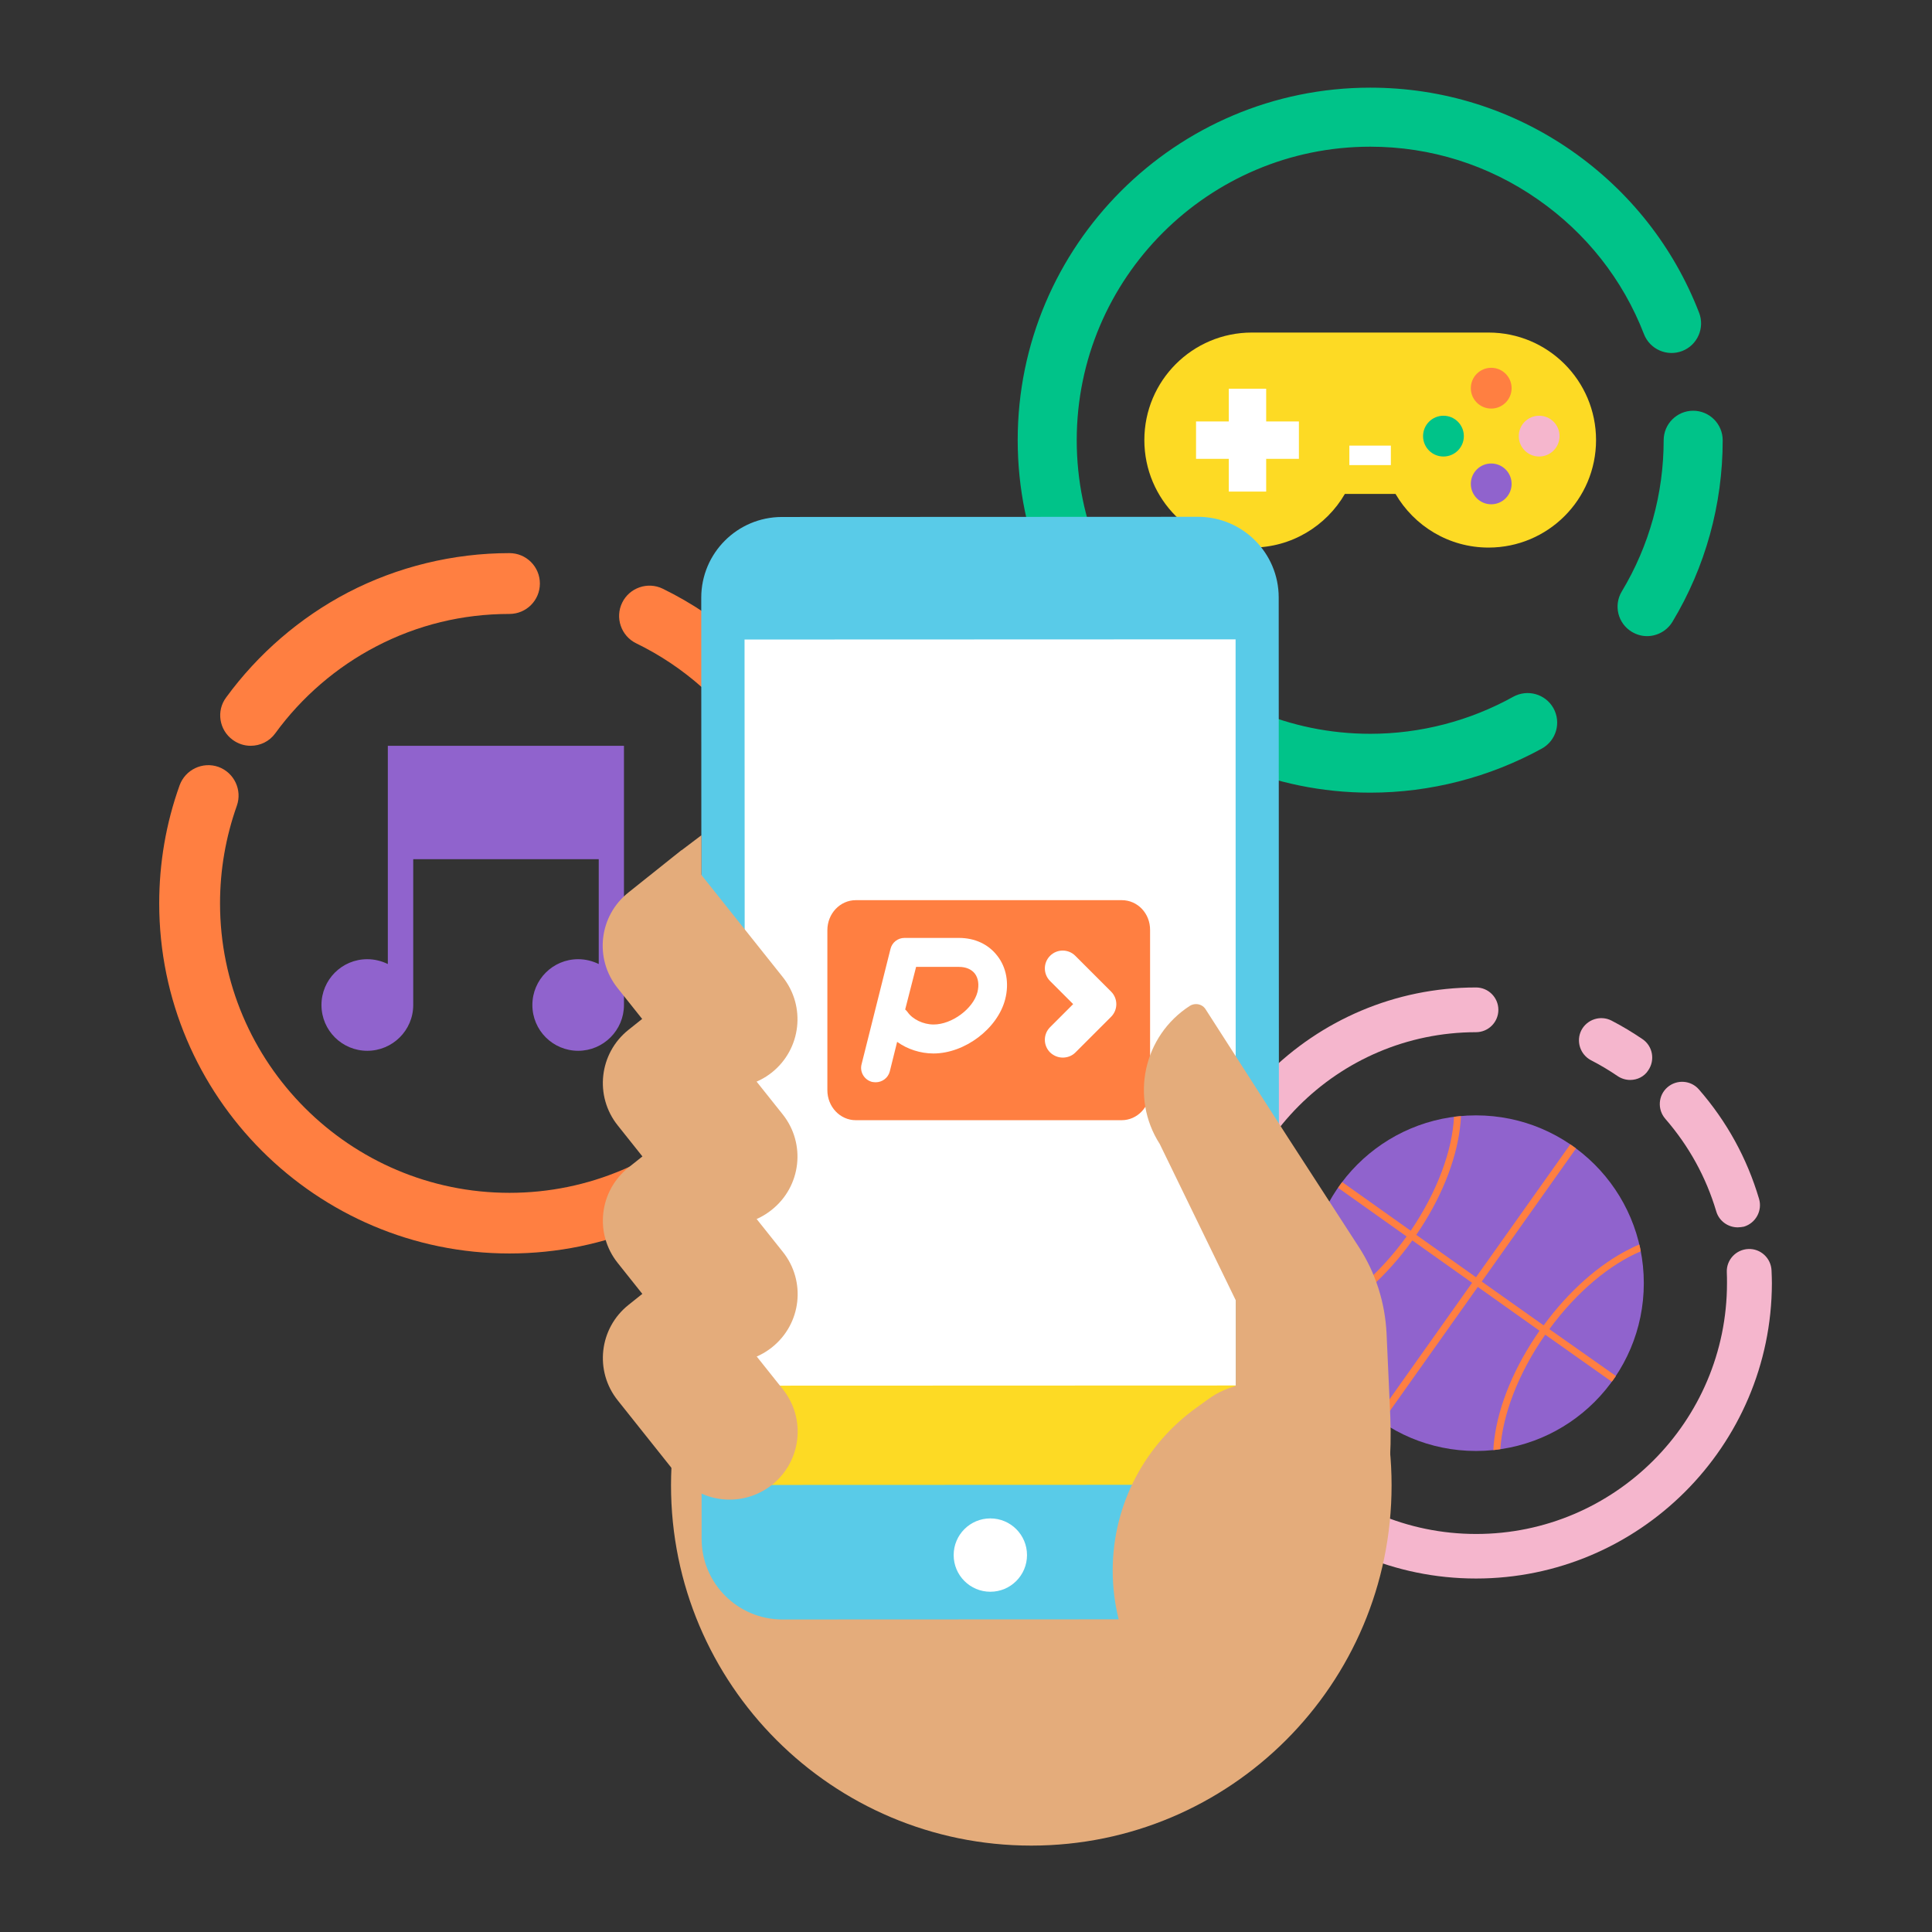 <svg width="1080" height="1080" viewBox="0 0 1080 1080" fill="none" xmlns="http://www.w3.org/2000/svg">
<rect x="0" y="0" width="1080" height="1080" fill="#333333" stroke="none"/>
<path d="M832.099 185.898H699.799C666.599 185.898 639.699 212.798 639.699 245.998C639.699 279.198 666.599 306.098 699.799 306.098C721.999 306.098 741.399 293.998 751.799 276.098H780.099C790.499 293.998 809.899 306.098 832.099 306.098C865.299 306.098 892.199 279.198 892.199 245.998C892.199 212.798 865.299 185.898 832.099 185.898Z" fill="#FDDA24"/>
<path d="M726.098 235.597H707.798V217.297H686.898V235.597H668.598V256.497H686.898V274.797H707.798V256.497H726.098V235.597Z" fill="white"/>
<path d="M806.9 255.198C813.196 255.198 818.3 250.094 818.3 243.798C818.3 237.502 813.196 232.398 806.9 232.398C800.604 232.398 795.5 237.502 795.5 243.798C795.5 250.094 800.604 255.198 806.9 255.198Z" fill="#00C389"/>
<path d="M860.4 255.198C866.696 255.198 871.8 250.094 871.8 243.798C871.8 237.502 866.696 232.398 860.4 232.398C854.104 232.398 849 237.502 849 243.798C849 250.094 854.104 255.198 860.4 255.198Z" fill="#F5B6CD"/>
<path d="M833.599 281.898C839.895 281.898 844.999 276.794 844.999 270.498C844.999 264.202 839.895 259.098 833.599 259.098C827.303 259.098 822.199 264.202 822.199 270.498C822.199 276.794 827.303 281.898 833.599 281.898Z" fill="#9063CD"/>
<path d="M833.599 228.398C839.895 228.398 844.999 223.294 844.999 216.998C844.999 210.702 839.895 205.598 833.599 205.598C827.303 205.598 822.199 210.702 822.199 216.998C822.199 223.294 827.303 228.398 833.599 228.398Z" fill="#FF7F41"/>
<path d="M777.501 249.098H754.301V259.998H777.501V249.098Z" fill="white"/>
<path d="M284.8 700.699C176.8 700.699 89 612.899 89 504.999C89 482.399 92.8 460.199 100.4 438.999C103.6 430.199 113.3 425.599 122.1 428.699C130.9 431.899 135.5 441.599 132.4 450.399C126.2 467.899 123 486.199 123 504.999C123 594.199 195.6 666.799 284.8 666.799C374 666.799 446.6 594.199 446.6 504.999C446.6 474.099 437.9 444.099 421.3 418.199C405.2 392.899 382.5 372.699 355.6 359.599C347.2 355.499 343.7 345.299 347.8 336.899C351.9 328.499 362.1 324.999 370.5 329.099C403 344.999 430.5 369.499 449.9 399.999C469.9 431.399 480.5 467.699 480.5 505.099C480.5 612.899 392.7 700.699 284.8 700.699Z" fill="#FF7F41"/>
<path d="M140.099 416.899C136.599 416.899 133.099 415.799 130.099 413.599C122.499 408.099 120.799 397.399 126.399 389.899C144.199 365.499 167.699 345.199 194.499 331.199C222.199 316.799 253.399 309.199 284.799 309.199C294.199 309.199 301.799 316.799 301.799 326.199C301.799 335.599 294.199 343.199 284.799 343.199C258.499 343.199 233.399 349.299 210.199 361.399C188.099 372.899 168.599 389.699 153.899 409.899C150.599 414.499 145.399 416.899 140.099 416.899Z" fill="#FF7F41"/>
<path d="M911.298 603.698C908.898 603.698 906.398 602.998 904.198 601.498C899.498 598.298 894.498 595.298 889.398 592.698C883.298 589.498 880.898 581.998 883.998 575.898C887.198 569.798 894.698 567.398 900.798 570.498C906.798 573.598 912.598 577.098 918.198 580.898C923.898 584.798 925.298 592.598 921.398 598.298C919.198 601.798 915.298 603.698 911.298 603.698Z" fill="#F5B6CD"/>
<path d="M971.401 686.1C966.001 686.1 961.001 682.6 959.401 677.2C953.701 658 944.101 640.6 930.901 625.4C926.401 620.2 926.901 612.3 932.101 607.8C937.301 603.3 945.201 603.8 949.701 609C965.301 626.9 976.601 647.5 983.301 670.1C985.301 676.7 981.501 683.7 974.901 685.7C973.801 685.9 972.601 686.1 971.401 686.1Z" fill="#F5B6CD"/>
<path d="M825.098 882.4C733.998 882.4 659.898 808.3 659.898 717.2C659.898 626.1 733.998 552 825.098 552C831.998 552 837.598 557.6 837.598 564.5C837.598 571.4 831.998 577 825.098 577C747.798 577.1 684.998 640 684.998 717.3C684.998 794.6 747.898 857.5 825.198 857.5C902.498 857.5 965.398 794.6 965.398 717.3C965.398 715.3 965.398 713.2 965.298 711.2C964.998 704.3 970.398 698.5 977.298 698.2C984.198 697.9 989.998 703.3 990.298 710.2C990.398 712.6 990.498 715 990.498 717.4C990.298 808.3 916.198 882.4 825.098 882.4Z" fill="#F5B6CD"/>
<path d="M765.998 443.1C657.298 443.1 568.898 354.7 568.898 246C568.898 137.4 657.298 49 765.998 49C806.498 49 845.398 61.2 878.598 84.3C910.998 106.9 935.598 138.1 949.798 174.8C953.098 183.3 948.898 192.9 940.398 196.2C931.898 199.5 922.298 195.3 918.998 186.8C907.198 156.3 886.698 130.3 859.698 111.5C832.098 92.2 799.698 82 765.998 82C675.498 82 601.898 155.6 601.898 246.1C601.898 336.6 675.498 410.2 765.998 410.2C793.998 410.2 821.598 403 845.898 389.5C853.898 385.1 863.898 387.9 868.398 395.9C872.798 403.9 869.998 413.9 861.998 418.4C832.698 434.5 799.598 443.1 765.998 443.1Z" fill="#00C389"/>
<path d="M920.698 355.602C917.798 355.602 914.898 354.802 912.198 353.202C904.398 348.502 901.898 338.402 906.598 330.602C921.898 305.202 929.998 276.002 929.998 246.102C929.998 237.002 937.398 229.602 946.498 229.602C955.598 229.602 962.998 237.002 962.998 246.102C962.998 282.002 953.298 317.102 934.898 347.602C931.798 352.702 926.298 355.602 920.698 355.602Z" fill="#00C389"/>
<path d="M825.101 811.1C876.905 811.1 918.901 769.104 918.901 717.3C918.901 665.496 876.905 623.5 825.101 623.5C773.296 623.5 731.301 665.496 731.301 717.3C731.301 769.104 773.296 811.1 825.101 811.1Z" fill="#9063CD"/>
<path d="M860.601 743.898C846.701 763.798 837.701 785.298 835.301 804.698C835.001 806.698 834.901 808.698 834.801 810.598C836.101 810.498 837.401 810.298 838.701 810.098C839.901 791.198 848.501 767.998 863.801 746.098L901.001 772.398C901.201 772.098 901.501 771.798 901.701 771.498C902.201 770.698 902.801 769.998 903.301 769.198L866.101 742.998C881.501 721.998 900.101 706.698 917.201 699.498C917.001 698.198 916.701 696.898 916.401 695.698C914.601 696.398 912.801 697.198 911.001 698.198C893.901 706.698 876.901 721.798 862.901 740.898L828.301 716.398L881.001 641.998C880.501 641.598 879.901 641.198 879.401 640.798C878.901 640.398 878.301 640.098 877.801 639.698L825.101 713.998L791.701 690.298C805.101 670.798 813.701 649.798 816.101 630.798C816.401 628.398 816.601 626.198 816.701 623.898C815.401 623.998 814.101 624.198 812.801 624.298C811.901 642.998 803.501 666.098 788.601 687.998L750.301 660.798C749.701 661.498 749.201 662.298 748.701 662.998C748.501 663.298 748.301 663.598 748.001 663.998L786.301 691.198C770.401 713.198 751.001 729.198 733.301 736.398C733.601 737.698 733.901 738.998 734.201 740.198C736.301 739.398 738.401 738.398 740.501 737.398C758.001 728.698 775.401 713.098 789.501 693.398L822.901 717.098L769.301 792.698C769.801 793.098 770.401 793.498 770.901 793.898C771.401 794.298 772.001 794.598 772.501 794.998L826.101 719.398L860.601 743.898Z" fill="#FF7F41"/>
<path d="M334.699 416.898H230.999H216.799V480.298V538.898C213.299 537.198 209.399 536.198 205.299 536.198C191.099 536.198 179.699 547.698 179.699 561.798C179.699 575.998 191.199 587.398 205.299 587.398C219.399 587.398 230.999 575.998 230.999 561.798V480.298H334.699V538.898C331.199 537.198 327.299 536.198 323.199 536.198C308.999 536.198 297.599 547.698 297.599 561.798C297.599 575.998 309.099 587.398 323.199 587.398C337.299 587.398 348.799 575.898 348.799 561.798V480.298V416.898H334.699Z" fill="#9063CD"/>
<path d="M576.502 1031.7C687.732 1031.7 777.902 941.529 777.902 830.298C777.902 719.068 687.732 628.898 576.502 628.898C465.271 628.898 375.102 719.068 375.102 830.298C375.102 941.529 465.271 1031.7 576.502 1031.7Z" fill="#E4AC7B"/>
<path d="M669.904 905.198L437.304 905.298C412.404 905.298 392.204 885.099 392.204 860.198L392.004 334.098C392.004 309.198 412.204 288.998 437.104 288.998L669.704 288.898C694.604 288.898 714.804 309.098 714.804 333.998L715.004 860.098C715.104 884.998 694.904 905.198 669.904 905.198Z" fill="#59CBE8"/>
<path d="M553.605 889.797C564.927 889.797 574.105 880.619 574.105 869.297C574.105 857.975 564.927 848.797 553.605 848.797C542.284 848.797 533.105 857.975 533.105 869.297C533.105 880.619 542.284 889.797 553.605 889.797Z" fill="white"/>
<path d="M690.703 357.398L690.803 829.498H690.703L416.403 829.598V775.198L416.203 357.498L690.703 357.398Z" fill="white"/>
<path d="M627.104 503.199H478.404C469.604 503.199 462.504 510.699 462.504 519.999V609.399C462.504 618.699 469.604 626.199 478.404 626.199H627.004C635.804 626.199 642.904 618.699 642.904 609.399V536.799V519.999C643.004 510.599 635.904 503.199 627.104 503.199Z" fill="#FF7F41"/>
<path d="M489.505 605.001C488.905 605.001 488.205 604.901 487.505 604.801C483.205 603.701 480.505 599.301 481.605 595.001L497.805 530.401C498.705 526.801 501.905 524.301 505.605 524.301H536.005C544.905 524.301 552.505 527.801 557.505 534.301C562.605 540.801 564.205 549.701 561.905 558.601C557.705 575.001 539.305 588.901 521.805 588.901C514.505 588.901 507.205 586.501 501.505 582.401L497.405 598.901C496.505 602.501 493.205 605.001 489.505 605.001ZM506.005 564.301C506.505 564.701 506.905 565.201 507.305 565.701C510.105 569.801 516.105 572.701 521.905 572.701C532.105 572.701 544.005 563.901 546.405 554.601C547.405 550.501 546.905 546.801 544.905 544.201C543.005 541.801 539.905 540.501 536.105 540.501H512.105L506.005 564.301Z" fill="white"/>
<path d="M594.103 591.2C591.503 591.2 589.003 590.2 587.003 588.3C583.103 584.4 583.103 578.1 587.003 574.2L599.903 561.3L587.003 548.4C583.103 544.5 583.103 538.2 587.003 534.3C590.903 530.4 597.203 530.4 601.103 534.3L621.103 554.3C625.003 558.2 625.003 564.5 621.103 568.4L601.103 588.4C599.203 590.3 596.603 591.2 594.103 591.2Z" fill="white"/>
<path d="M690.702 775.102H416.402V829.602H690.702V775.102Z" fill="#FDDA24"/>
<path d="M415.902 830.1V774.6H416.402L691.202 774.5V830H690.702L415.902 830.1ZM416.902 775.7V829.2L690.202 829.1V775.6L416.902 775.7Z" fill="#FDDA24"/>
<path d="M772.104 851.397C765.304 883.097 751.704 913.297 732.104 939.697C727.704 945.597 724.104 952.597 721.104 960.197C717.604 968.997 691.404 982.097 681.804 976.997L625.404 905.497C623.204 896.697 622.004 887.497 622.004 877.997C622.004 840.297 640.604 806.997 669.104 786.697C678.204 780.197 680.004 778.197 690.804 774.697V726.897L648.304 639.497C631.604 613.497 639.204 578.997 665.104 562.297C666.204 561.597 667.404 561.297 668.604 561.297C670.704 561.297 672.804 562.297 674.004 564.297L719.904 635.797L759.604 697.097C769.004 711.597 774.304 728.297 775.104 745.597L776.104 767.697L776.404 774.197V774.397L777.204 792.297C778.004 812.297 776.304 832.097 772.104 851.397Z" fill="#E4AC7B"/>
<path d="M625.504 905.5L681.904 977C654.104 962.4 633.304 936.6 625.504 905.5Z" fill="#E4AC7B"/>
<path d="M378.102 823.999L345.302 782.799C332.202 766.399 334.902 742.499 351.402 729.399L381.102 705.699L437.602 776.599C450.702 792.999 448.002 816.899 431.602 829.999C415.102 843.099 391.202 840.399 378.102 823.999Z" fill="#E4AC7B"/>
<path d="M378.102 747.198L345.302 705.998C332.202 689.598 334.902 665.698 351.402 652.598L381.102 628.898L437.602 699.798C450.702 716.198 448.002 740.098 431.502 753.198C415.002 766.298 391.102 763.598 378.102 747.198Z" fill="#E4AC7B"/>
<path d="M378.102 670.3L345.302 629.1C332.202 612.7 334.902 588.8 351.302 575.7L381.002 552L437.502 622.9C450.602 639.3 447.902 663.2 431.402 676.3C415.002 689.5 391.102 686.8 378.102 670.3Z" fill="#E4AC7B"/>
<path d="M381.004 475.298L392.104 466.898V507.798L381.004 475.298Z" fill="#E4AC7B"/>
<path d="M378.001 593.499L345.201 552.299C332.101 535.899 334.801 511.999 351.301 498.899L381.001 475.199L437.501 546.099C450.601 562.499 447.901 586.399 431.501 599.499C415.001 612.599 391.101 609.899 378.001 593.499Z" fill="#E4AC7B"/>
</svg>
